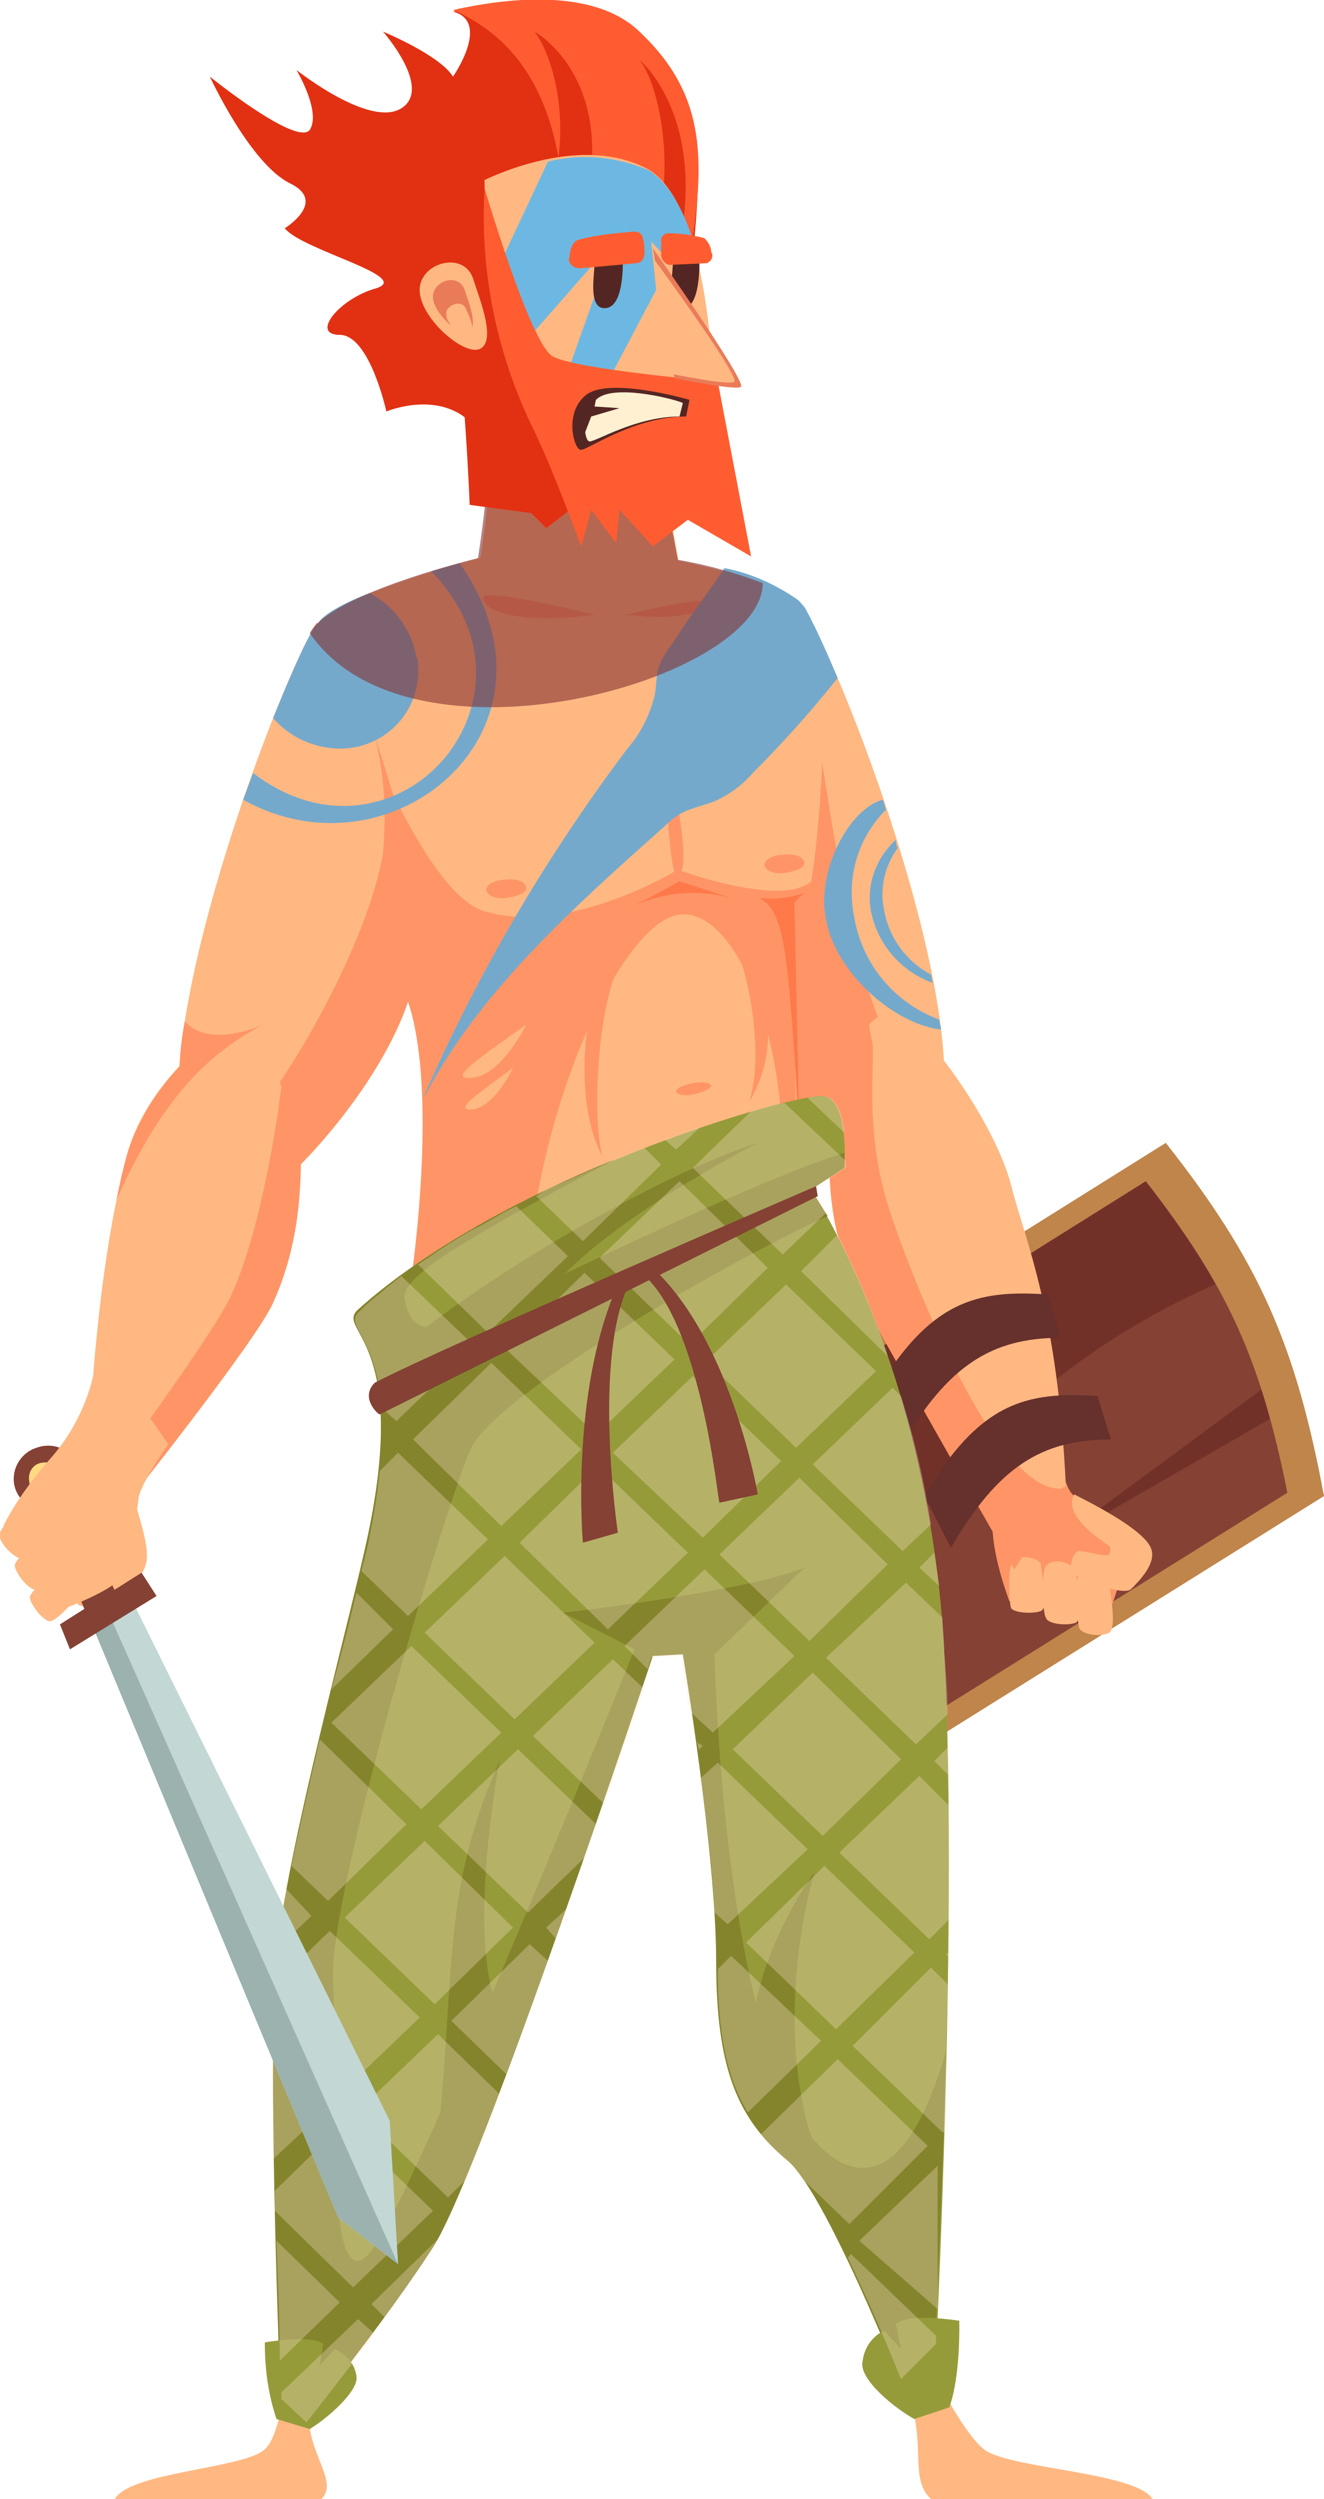<?xml version="1.0" encoding="utf-8"?>
<!-- Generator: Adobe Illustrator 24.2.1, SVG Export Plug-In . SVG Version: 6.00 Build 0)  -->
<svg version="1.1" id="Warstwa_1" xmlns="http://www.w3.org/2000/svg" xmlns:xlink="http://www.w3.org/1999/xlink" x="0px" y="0px"
	 viewBox="0 0 79.5 150" style="enable-background:new 0 0 79.5 150;" xml:space="preserve">
<style type="text/css">
	.st0{fill:#FFB882;}
	.st1{fill:#844134;}
	.st2{fill:#723128;}
	.st3{fill:#FF9566;}
	.st4{fill:#BF854B;}
	.st5{fill:#66302C;}
	.st6{fill:#FF794A;}
	.st7{fill:#969B3A;}
	.st8{fill:#84842C;}
	.st9{fill:#75A9CC;}
	.st10{opacity:0.3;}
	.st11{fill:#FFE9D3;}
	.st12{opacity:0.6;}
	.st13{fill:#843131;}
	.st14{fill:#E23013;}
	.st15{fill:#FF5D31;}
	.st16{fill:#6DB8E2;}
	.st17{fill:#542623;}
	.st18{fill:#EA7B59;}
	.st19{fill:#FFF0D2;}
	.st20{fill:#C3D8D5;}
	.st21{fill:#9BB2AF;}
	.st22{fill:#FFDA82;}
</style>
<g>
	<g id="Warstwa_2_1_">
		<g id="_11">
			<path class="st0" d="M8,89.8c0.7,2.4,1.1,3.6,0.6,4.5s-2.9,2.2-3.7,2.1c-0.7,0-0.7-2.7-0.7-3.2s1-1.1,1.4-0.8
				c0.3,0.3,0.9,1.5,1.1,1.5c0.2-0.1,0.3-0.2,0.5-0.4C7.1,93.6,6.4,90.3,8,89.8z"/>
			<path class="st1" d="M79,89.7c-1.7-8.8-3.9-13.6-9.3-20.5L39.7,88c4.5,7.5,6.4,12,9.3,20.5L79,89.7z"/>
			<polygon class="st2" points="76.3,83 63,92.8 76.9,84.8 			"/>
			<path class="st2" d="M60,85.8c4.2-4.1,9.1-7.2,14.6-9.4c-1.4-2.5-3-4.9-4.8-7.1l-30,18.8c3.5,5.7,6.3,11.7,8.4,18.1
				C48.4,100.3,52.8,92.5,60,85.8z"/>
			<path class="st0" d="M56.7,65.6c0.4-9.4-7.4-28.3-8.6-29.2c-1.1-0.9-7.1,14.8-6,20.7c1.1,6,7.9,13,10,14.1
				C54.2,72.4,56.6,68.6,56.7,65.6z"/>
			<path class="st3" d="M47.5,36.9c-1.9,2.6-6.3,15.1-5.4,20.3c1.1,6,7.9,13,10,14.1c2,1,4.2-2.2,4.5-5.1
				C50.3,63.4,50,44.1,47.5,36.9z"/>
			<path class="st4" d="M70,68.6L39,88c4.6,7.7,6.6,12.3,9.6,21.1l30.9-19.3C77.8,80.7,75.6,75.7,70,68.6z M41.5,88l27.3-17.1
				c4.9,6.3,6.9,10.7,8.5,18.7l-27.4,17.1C47.3,98.9,45.6,94.8,41.5,88z"/>
			<path class="st3" d="M63.5,86.8c0,0,0.3,2.3,0.9,2.9c1.1,1.1,2.1,2.4,3,3.7c0.3,0.5-0.7,3.2-1.1,4.2c-0.5-0.5-5.7-1.5-5.7-1.5
				c-0.5-1.4-0.9-2.8-1-4.2c0-0.5-0.7-1.8-1.1-3C58.2,87.2,63.5,86.8,63.5,86.8z"/>
			<path class="st0" d="M64.5,89.7c2.2,1.1,4.2,2.3,4.6,3.2c0.4,0.9-0.7,2-1.2,2.5c-0.5,0.4-3-0.6-3.4-0.9s-0.1-1.4,0.3-1.4
				s1.7,0.4,1.8,0.2c0.1-0.2,0.1-0.4,0-0.5C66.7,92.8,63.7,91.1,64.5,89.7z"/>
			<path class="st0" d="M64.8,94.6c0.5-0.6,1.7-0.1,1.8,0.3c0,0.4,0.5,2.8,0,3.1s-1.7,0.1-1.8-0.3S64.4,95,64.8,94.6z"/>
			<path class="st0" d="M62.8,94c0.5-0.6,1.7-0.1,1.8,0.3c0,0.4,0.5,2.8,0,3.1c-0.5,0.2-1.7,0.1-1.8-0.3
				C62.6,96.8,62.5,94.5,62.8,94z"/>
			<path class="st0" d="M60.8,93.7c0.5-0.5,1.7-0.1,1.7,0.2c0,0.4,0.5,2.6,0,2.8s-1.7,0.1-1.8-0.2C60.6,96.2,60.5,94.1,60.8,93.7z"
				/>
			<path class="st0" d="M64,89.2c-0.5-10.5-2.4-14.6-3.3-18.1s-4.9-9.3-6.8-10.1c-2.2-1-3.3,4-3.2,5.9c0.1,1.9-0.6,5.5,1.4,9.9
				c1.1,2.4,7.9,14.3,7.9,14.3L64,89.2z"/>
			<path class="st3" d="M53.6,73.2c-1.7-4.8-1.1-8.6-1.2-10.5c-0.2-0.9-0.3-1.8-0.3-2.7c-1.6,0.9-2.4,5.4-2.3,6.9
				c0.1,1.9-0.5,5.8,1.5,10.2c1.1,2.3,9.6,17.1,9.6,17.1l3.2-4.9C59.8,90.4,54.3,75.3,53.6,73.2z"/>
			<path class="st5" d="M62.9,77.7c-4.3-0.3-7.1,0.4-10.4,6l1.6,3.1c2.8-4.8,5.4-6.5,9.6-6.5L62.9,77.7z"/>
			<path class="st5" d="M65.9,83.8c-4.3-0.3-7.1,0.4-10.4,6l1.6,3.1c2.8-4.8,5.4-6.5,9.6-6.5L65.9,83.8z"/>
			<path class="st0" d="M19.1,37.4c-2.9,4.3,1.4,16.7,4.6,21s1.1,18.4,1.1,18.4L48,70.7l-0.6-16.6c0,0,1.2-0.6,1.3-1.2
				c0.2-0.6,1.9-14.4-0.8-16.7s-12.8-3.6-15.1-3.5C30.5,32.8,20.2,35.7,19.1,37.4z"/>
			<path class="st3" d="M48.7,52.9c-1.8,1.6-8-0.7-8-0.7s-6.5,4-11.6,2.5c-4.5-1.3-9.7-17.8-10.1-17.3c-2.9,4.3,1.4,16.6,4.6,20.9
				c3.2,4.3,1.1,18.4,1.1,18.4l7.1-1.9c1.2-10.1,5.8-19.5,9-19.9c3.3-0.4,6.5,7.1,6.2,15.9l0.9-0.2l-0.4-16.4
				C48.1,53.9,48.5,53.4,48.7,52.9z"/>
			<path class="st6" d="M48.3,53.6c-0.9,0.3-1.8,0.4-2.7,0.3c1.6,0.9,1.7,3.4,2.4,13.9l-0.3-13.6C47.8,54,48.1,53.8,48.3,53.6z"/>
			<path class="st0" d="M28.6,34.9c0.7-3.7,1-7.5,0.9-11.2l9.8,2l1.6,8.8L28.6,34.9z"/>
			<path class="st7" d="M21.5,78.7c8.6-8,26.4-13.2,28-12.9c1.5,0.3,1.2,4.3,1.2,4.3l-2,1.3c0,0,7.1,10.5,8,27.8
				c0.9,17.2-0.7,46.2-0.7,46.2h-0.9c0,0-4.7-14.2-7.3-16.4c-3-2.5-4.2-5.1-4.2-11.7s-1.8-19.2-1.8-19.2l-3.2,0.2
				c0,0-10.4,30.9-13.3,35.3s-7,11.8-7,11.8h-1.4c0,0-0.1-21.3,0.5-27.9C18,111,22.2,97,23.2,92.2C25.8,80.3,20.1,80,21.5,78.7z"/>
			<path class="st8" d="M51,130c-7.5-2.5-8.1-30.7-8.1-30.7l5.4-5.2c-3.8,1.5-14.5,2.7-14.5,2.7l4.3,2.2c0,0-11.5,28.6-15.2,35.2
				c-3.7,6.5-2.6-9.9-2.9-15.3c-0.3-5.3,7-29.3,8.3-32c1.6-3.3,16-11.5,21.4-13.9l-1-1.6l2-1.3c0,0,0-0.4,0-0.9
				c-7,2.2-22.5,10.2-23.5,10.3c-1.3,0.2-2.5,0.6-2.9-1.5c-0.3-1.4,3.8-3.7,12.6-8.4c-5.4,2.2-11.4,5.4-15.4,9
				c-1.4,1.3,3.1,1.6,0.6,13.5c-1,4.8-4.9,18.9-5.5,25.4s0.3,27.8,0.3,27.8h1.4c0,0,4.8-5.9,7.7-10.4s13.2-35.5,13.2-35.5l1.8-0.1
				c0,0,2,11.9,2,18.4s1.3,9.5,4.3,12c2.5,2.1,7.7,15.6,7.7,15.6h0.9c0,0,0.6-10.3,0.9-22.2C55.5,127.7,53.6,130.8,51,130z"/>
			<path class="st0" d="M55.9,150h13.3c-1-1.6-8.3-1.8-10-2.9c-1.1-0.7-2.8-4-2.8-4l-1.8,0.8C55.6,146.8,54.6,148.8,55.9,150z"/>
			<path class="st0" d="M19.3,150H6.9c0.9-1.6,7.4-1.8,8.9-2.9c1-0.7,1.3-4,1.3-4l1.6,0.8C17.9,146.8,20.5,148.8,19.3,150z"/>
			<path class="st0" d="M10.7,66.6c-0.4-9.4,7.3-28.4,8.4-29.2c1.1-0.9,6.4,13.9,5.4,19.9s-7,12.8-9.1,13.9
				C13.3,72.3,10.8,69.6,10.7,66.6z"/>
			<path class="st3" d="M22.5,44.2c0.6,2.3,0.7,4.6,0.5,7c-1,6-6.9,15.8-9,17c-1.2,0.6-2.5-0.3-3.3-1.9c0,0.1,0,0.2,0,0.3
				c0.1,3,2.4,6.8,4.5,5.7c2.1-1.1,8.8-8.1,9.8-14.1C25.6,54.9,24.1,48.9,22.5,44.2z"/>
			<path class="st0" d="M5.2,88.7c0.5-10.5,1.5-15.8,2.4-19.3s4-6.6,5.8-7.5c2.1-1,4.1,4,4,5.8c-0.1,1.9,0.5,5.8-1.5,10.2
				c-1,2.4-8.8,12.9-8.8,12.9L5.2,88.7z"/>
			<path class="st3" d="M18.1,67.7c0-0.6,0-2.9-1.2-2.5c-0.4,3.2-1.4,9-3,12.5c-0.8,1.9-6,9-8,11.8l1.2,1.4c0,0,8.3-10.4,9.3-12.7
				C18.4,73.8,18,69.6,18.1,67.7z"/>
			<g>
				<path class="st9" d="M49.6,55.2c0.6,3.3,4.2,6.3,6.9,6.6c0-0.2-0.1-0.4-0.1-0.6c-2.7-1-4.6-3.3-5.1-6.1
					c-0.5-2.4,0.2-4.8,1.9-6.5c-0.1-0.2-0.1-0.4-0.2-0.6C50.9,48.6,49,52.4,49.6,55.2z"/>
				<path class="st9" d="M52.3,54.7c0.4,2,1.8,3.6,3.7,4.3l-0.1-0.5c-1.5-0.8-2.5-2.2-2.8-3.8c-0.3-1.3,0-2.7,0.8-3.8
					c-0.1-0.2-0.1-0.3-0.1-0.5C52.6,51.5,52,53.1,52.3,54.7z"/>
			</g>
			<g>
				<path class="st9" d="M27.6,33.8c-0.6,0.2-1.1,0.3-1.7,0.5c3.7,3.8,3.2,8.3,0.8,11.2c-2.5,3-7.2,4.2-11.5,0.9
					c-0.2,0.5-0.4,1.1-0.6,1.6C23.5,53,34.6,43.8,27.6,33.8z"/>
				<path class="st9" d="M21,44.9c2.5-0.3,4.3-2.5,4.1-5c0-0.2,0-0.3-0.1-0.5c-0.3-1.6-1.3-3-2.8-3.8c-1.6,0.6-2.8,1.3-3.1,1.8
					c-0.4,0.3-1.4,2.5-2.7,5.7C17.5,44.4,19.3,45.1,21,44.9z"/>
			</g>
			<path class="st3" d="M37.3,57.6c-1.6,3.2-1.7,10.2-1.1,11.8c0,0-1.5-2.1-1-7.2C35.5,60.4,36.2,58.8,37.3,57.6z"/>
			<path class="st3" d="M45,66.1c1-3.2-0.3-9.1-1.4-10.3c0,0,1.9,1.4,2.5,5.9C46.2,63.2,45.8,64.8,45,66.1z"/>
			<path class="st3" d="M42.7,65.2c0-0.2-0.4-0.3-1-0.2c-0.6,0.1-1.1,0.3-1.1,0.5s0.4,0.3,1,0.2C42.1,65.6,42.6,65.4,42.7,65.2z"/>
			<path class="st6" d="M38,54.4c0.8-0.4,2.8-1.5,2.8-1.5l3.1,1C42,53.4,39.9,53.5,38,54.4z"/>
			<path class="st3" d="M31.6,53.3c0-0.3-0.5-0.6-1.2-0.5c-0.7,0-1.2,0.3-1.2,0.6c0,0.3,0.5,0.6,1.2,0.5S31.6,53.6,31.6,53.3z"/>
			<path class="st3" d="M48.3,51.8c0-0.3-0.5-0.6-1.2-0.5c-0.7,0-1.2,0.3-1.2,0.6c0,0.3,0.5,0.6,1.2,0.5S48.3,52.1,48.3,51.8z"/>
			<path class="st3" d="M39.9,44.7c0,1.6,0.3,7.7,0.7,7.8C41.9,52.6,39.9,44.7,39.9,44.7z"/>
			<path class="st3" d="M35.7,36.9c-4.4,0.6-6.7-0.2-6.7-1C28.9,35.2,35.7,36.9,35.7,36.9z"/>
			<path class="st3" d="M37.6,36.9c3.1,0.4,4.8-0.2,4.8-0.7C42.4,35.7,37.6,36.9,37.6,36.9z"/>
			<path class="st0" d="M31.6,61.5c-3.1,2.2-4.7,3.3-3.3,3.2C30.1,64.6,31.6,61.5,31.6,61.5z"/>
			<path class="st0" d="M30.8,64.1c-2.3,1.7-3.5,2.5-2.5,2.5C29.7,66.5,30.8,64.1,30.8,64.1z"/>
			<path class="st7" d="M18.6,145.8c1-0.6,3-2.3,2.8-3.2c-0.1-0.7-0.6-1.3-1.3-1.6l-0.9,1l0.2-1.3c-0.7-0.6-3.5-0.1-3.5-0.1
				c0,1.6,0.2,3.1,0.7,4.6L18.6,145.8z"/>
			<path class="st7" d="M54.9,145.2c-1.1-0.6-3.4-2.4-3.1-3.5c0.1-0.8,0.6-1.5,1.3-1.8l1,1.1l-0.3-1.5c0.7-0.7,3.8-0.2,3.8-0.2
				s0.1,3.3-0.6,5.2L54.9,145.2z"/>
			<path class="st8" d="M48.9,112.4c0,0-4.5,5.9-3.8,12.4l4,4.6C46.1,121.5,48.9,112.4,48.9,112.4z"/>
			<path class="st8" d="M30,105.7c-3.9,8.7-2.4,13.9-4.2,26.6l4.4-11.1C27.8,117.1,30,105.7,30,105.7z"/>
			<path class="st8" d="M24.4,80.6l8.3-2.7c3-4.3,12.8-9.3,12.8-9.3C40.1,70.3,30.2,75.9,24.4,80.6z"/>
			<g class="st10">
				<path class="st11" d="M28.5,80.8l-4.4-4.2c-0.3,0.2-0.6,0.5-0.9,0.7l-0.1,0.1c-0.5,0.4-1,0.8-1.5,1.3c-1,0.9,1,1.4,1.3,5.8
					l0.9,0.8L28.5,80.8z"/>
				<path class="st11" d="M34.1,75.4l-3.1-3l-0.2,0.1l-0.2,0.1c-0.6,0.3-1.2,0.7-1.8,1l-0.2,0.1c-0.6,0.3-1.2,0.7-1.7,1l-0.3,0.2
					c-0.5,0.3-1,0.7-1.5,1l4.2,4.1L34.1,75.4z"/>
				<path class="st11" d="M39.7,69.9l-1-1l-1.8,0.7l0,0c-1.3,0.6-2.7,1.2-4.1,1.8l0,0l-0.6,0.4l2.8,2.7L39.7,69.9z"/>
				<path class="st11" d="M42,67.7c-0.7,0.2-1.4,0.5-2.1,0.7l0.7,0.6L42,67.7z"/>
				<path class="st11" d="M21.4,95.6c-0.4,1.7-0.9,3.7-1.5,5.8l3.7-3.6L21.4,95.6z"/>
				<path class="st11" d="M29.3,92.4l-5.4-5.2l-1.1,1.1c-0.1,1.1-0.3,2.4-0.6,3.9c-0.1,0.6-0.3,1.3-0.5,2.1l2.8,2.7L29.3,92.4z"/>
				<polygon class="st11" points="34.9,87 29.5,81.8 24.8,86.4 30.1,91.6 				"/>
				<polygon class="st11" points="40.5,81.6 35.1,76.4 30.4,81 35.8,86.1 				"/>
				<polygon class="st11" points="46.1,76.1 40.8,70.9 36,75.5 41.4,80.7 				"/>
				<path class="st11" d="M47,75.3l2.6-2.5c-0.5-0.9-0.8-1.4-0.8-1.4l2-1.3v-0.4l-3.7-3.5c-0.6,0.1-1.2,0.3-2,0.5l-3.5,3.4L47,75.3z
					"/>
				<path class="st11" d="M49.5,65.8c-0.3,0-0.7,0-1,0.1l2.2,2.1C50.6,67,50.3,65.9,49.5,65.8z"/>
				<path class="st11" d="M17.2,113.4c-0.2,1.3-0.4,2.5-0.6,3.6l2.1-2L17.2,113.4z"/>
				<path class="st11" d="M24.4,109.5l-5.2-5.1c-0.6,2.6-1.2,5.2-1.7,7.6l2.2,2.1L24.4,109.5z"/>
				<polygon class="st11" points="19.9,103.4 25.3,108.6 30.1,104 24.7,98.8 				"/>
				<polygon class="st11" points="25.5,98 30.9,103.2 35.7,98.6 30.3,93.4 				"/>
				<polygon class="st11" points="31.2,92.6 36.5,97.8 41.3,93.2 35.9,88 				"/>
				<polygon class="st11" points="41.6,82.6 36.8,87.2 42.2,92.3 46.9,87.7 				"/>
				<polygon class="st11" points="47.8,86.9 52.6,82.3 47.2,77.1 42.4,81.7 				"/>
				<path class="st11" d="M53.3,81.4c-0.8-2.5-1.8-4.9-3-7.3l-2.2,2.2L53.3,81.4z"/>
				<path class="st11" d="M16.4,123.5c0,1.9,0,4,0,6.1l3.2-3L16.4,123.5z"/>
				<path class="st11" d="M25.2,121.1l-5.4-5.2l-3.3,3.2c0,0.8-0.1,1.7-0.1,2.7l4,3.9L25.2,121.1z"/>
				<polygon class="st11" points="20.7,115.1 26.1,120.3 30.8,115.7 25.5,110.5 				"/>
				<path class="st11" d="M26.3,109.6l5.4,5.2l3.4-3.3c0.2-0.7,0.5-1.3,0.7-2l-4.7-4.5L26.3,109.6z"/>
				<path class="st11" d="M41.9,104.6c0,0.1,0,0.3,0.1,0.4l0.2-0.2L41.9,104.6z"/>
				<path class="st11" d="M32,104.2l4.3,4.1c1-2.9,1.8-5.3,2.4-6.9l-1.9-1.8L32,104.2z"/>
				<path class="st11" d="M47.7,99.4l-5.4-5.2l-4.8,4.6l1.4,1.4l0.2-0.7l1.8-0.1c0,0,0.2,1.3,0.5,3.3l1.4,1.3L47.7,99.4z"/>
				<polygon class="st11" points="53.3,93.9 48,88.7 43.2,93.3 48.6,98.5 				"/>
				<path class="st11" d="M48.8,87.9l5.4,5.2l1.7-1.6c-0.4-2.6-1-5.2-1.8-7.7l-0.5-0.5L48.8,87.9z"/>
				<path class="st11" d="M16.6,134.5c0.1,2.7,0.2,5.2,0.2,7.2l3.6-3.5L16.6,134.5z"/>
				<path class="st11" d="M26,132.7l-5.4-5.2l-4.1,4v1.2l4.7,4.6L26,132.7z"/>
				<path class="st11" d="M21.5,126.7l5.4,5.2l1.1-1.1c0.6-1.5,1.3-3.2,2-5.1l-3.7-3.6L21.5,126.7z"/>
				<path class="st11" d="M27.1,121.3l3.3,3.2c0.8-2.2,1.7-4.5,2.5-6.8l-1.1-1L27.1,121.3z"/>
				<path class="st11" d="M33.4,116.4l0.7-1.9l-1.3,1.2L33.4,116.4z"/>
				<path class="st11" d="M48.5,111l-5.4-5.2l-1,0.9c0.3,2.6,0.7,5.5,0.8,8.1l0.8,0.7L48.5,111z"/>
				<polygon class="st11" points="54.1,105.6 48.8,100.4 44,105 49.4,110.2 				"/>
				<path class="st11" d="M49.6,99.5l5.4,5.2l1.9-1.8c0-1.3-0.1-2.5-0.2-3.7c0-0.7-0.1-1.4-0.1-2.1L54.4,95L49.6,99.5z"/>
				<path class="st11" d="M56.4,95.2c-0.1-0.7-0.2-1.3-0.3-2l-0.9,0.9L56.4,95.2z"/>
				<path class="st11" d="M16.9,143.6v0.4l1.5,1.4l0,0c0,0,1.9-2.4,4.1-5.3l-1-0.9L16.9,143.6z"/>
				<path class="st11" d="M23.1,139.1c1-1.4,2-2.8,2.9-4.2c0.1-0.1,0.2-0.3,0.3-0.5l-4,3.9L23.1,139.1z"/>
				<path class="st11" d="M43.9,117.4l-0.8,0.8c0,4,0.6,6.6,1.8,8.6l4.4-4.3L43.9,117.4z"/>
				<polygon class="st11" points="49.5,112 44.8,116.6 50.2,121.8 54.9,117.2 				"/>
				<path class="st11" d="M50.4,111.2l5.4,5.2l1.2-1.2c0-2.3,0-4.6,0-6.8l-1.8-1.8L50.4,111.2z"/>
				<path class="st11" d="M57,106.6c0-0.6,0-1.2,0-1.8l-0.9,0.9L57,106.6z"/>
				<path class="st11" d="M55.7,128.8l-5.4-5.2l-4.6,4.5c0.5,0.6,1.1,1.2,1.7,1.7c0.3,0.3,0.7,0.7,0.9,1.1l2.7,2.6L55.7,128.8z"/>
				<path class="st11" d="M51.2,122.8l5.4,5.2l0.2-0.1c0-0.2,0-0.4,0-0.6v-0.6c0-0.4,0-0.9,0-1.4c0-0.2,0-0.4,0-0.6
					c0-0.4,0-0.7,0-1.1c0-1.5,0.1-3,0.1-4.5l-1-1L51.2,122.8z"/>
				<path class="st11" d="M57,117.5v-0.3l-0.2,0.1L57,117.5z"/>
				<path class="st11" d="M56.2,140.3v-0.1l-5.1-4.9l-0.2,0.2c1.2,2.5,2.4,5.3,3.2,7.3l2.1-2.1V140.3z"/>
				<path class="st11" d="M56.3,138.6v-0.1V138c0-0.3,0-0.6,0-0.9c0-0.2,0-0.4,0-0.6s0-0.5,0-0.7s0-0.6,0-0.8c0-0.3,0-0.5,0-0.7
					v-0.6v-1.1v-0.7c0-0.3,0-0.7,0-1c0-0.4,0-0.5,0-0.8V130l-4.7,4.5L56.3,138.6z"/>
			</g>
			<path class="st1" d="M22.5,83c4-2.1,26.5-11.8,26.5-11.8l0.1,0.6L22.8,84.9C22.7,84.9,21.6,83.9,22.5,83z"/>
			<path class="st1" d="M37.9,76.8l-0.8,0.3C34.2,83.6,35,92.6,35,92.6l2.1-0.6C37.1,92,35.5,81.3,37.9,76.8z"/>
			<path class="st1" d="M38.5,76.4l0.9-0.1c4.6,4.5,6.1,13.4,6.1,13.4l-2.3,0.5C43.1,90.1,42.1,79.3,38.5,76.4z"/>
			<path class="st3" d="M7.6,69.4C7.4,70.1,7.2,71,7,72c2.7-6,5.4-8.7,8.8-10.5c0,0-3.2,1.5-4.7-0.2c-0.2,1-0.3,1.9-0.3,2.7
				C9.3,65.6,8.2,67.4,7.6,69.4z"/>
			<path class="st9" d="M39.9,49.6c0.4-0.4,0.9-0.8,1.5-1c0.5-0.2,1-0.3,1.5-0.5c0.9-0.4,1.7-1,2.3-1.7c1.8-1.8,3.5-3.7,5.1-5.7
				c-0.6-1.4-1.2-2.8-1.9-4.1c-0.1-0.2-0.3-0.4-0.5-0.6c-1.3-0.9-2.8-1.6-4.4-1.9c-1,1.5-2.1,2.9-3.1,4.5c-0.4,0.5-0.7,1-0.9,1.6
				c-0.1,0.5-0.1,1.1-0.2,1.6c-0.3,1.1-0.8,2.2-1.6,3.1c-4.9,6.5-9,13.5-12.2,20.8v0.1C28.8,59.5,34.4,54.5,39.9,49.6z"/>
			<g class="st12">
				<path class="st13" d="M45.8,35c-1.6-0.6-3.3-1.1-5.1-1.4l-1.5-7.9l-9.8-2c0.1,3.3-0.2,6.6-0.7,9.8c-2.8,0.7-9,2.5-10.1,4.5
					C24.6,46.8,45.8,40.8,45.8,35z"/>
			</g>
			<path class="st14" d="M38.4,2.2c-3.6-3.4-11.2-1.5-11.2-1.5c2.3,0.6,0,3.9,0,3.9C26.4,3.3,23,1.9,23,1.9s3,3.4,1.1,4.6
				s-6.3-2.3-6.3-2.3s1.5,2.5,0.8,3.6c-0.8,1-6-3.2-6-3.2S15,9.8,17.4,11c2.3,1.1-0.3,2.7-0.3,2.7c1,1.3,7.7,2.9,5.5,3.6
				c-2.2,0.6-4,2.8-2.2,2.8s2.8,4.6,2.8,4.6s3.3-1.4,5.3,0.9l13.2-11.3C42.2,8.8,42,5.6,38.4,2.2z"/>
			<path class="st15" d="M38.4,1.9c-3.2-3.1-9.8-1.6-11.2-1.3c7.2,3.1,7.4,12.2,6,20.5l8.4-6.9C42.4,8.8,42,5.3,38.4,1.9z"/>
			<path class="st14" d="M32.1,1.9c1.2,1.6,2.2,5.7,1,9.5l2.4-1.1C36.1,4.1,32.1,1.9,32.1,1.9z"/>
			<path class="st14" d="M38.4,3.6c1.2,1.5,2.3,6.7,0.7,11.3l1.8-0.7C42.2,6.7,38.4,3.6,38.4,3.6z"/>
			<path class="st0" d="M28.3,11.2c0.5,5.2,2,15.6,3.1,17c1.2,1.4,10.6,2.7,11.2,1.2s0.7-17-3.8-19.3S28.3,11.2,28.3,11.2z"/>
			<path class="st16" d="M29.1,17.8c0.2,1.6,0.5,3.2,0.7,4.7l7.1-8.1l-3.8,10.7l1.6,1.2l4.7-8.9l-0.3-2.9l1.4,1.5l1.1-1.6
				c0,0-0.9-3.2-2.7-4.2c-1.9-0.8-4-1-6-0.5L29.1,17.8z"/>
			<path class="st15" d="M27.3,11.6c1.3,12.2,0.9,18.7,0.9,18.7l3.7,0.5l0.9,0.9l1.3-1l0.8,2.1l0.6-2.2l1.5,2l0.2-2l2,2.2l2.1-1.6
				l3.8,2.2l-2-10.5c0,0-8.4-0.7-9.9-1.5S28.5,9.3,28.5,9.3L27.3,11.6z"/>
			<path class="st14" d="M31.9,25.5c-2.1-4.4-3.1-9.3-2.8-14.2c0-1-0.1-1.9-0.5-2.8l-1.9,3.3c1.3,12,1.5,18.5,1.5,18.5l3.7,0.5
				l0.9,0.9l1.3-1C34.1,30.7,32.9,27.5,31.9,25.5z"/>
			<path class="st17" d="M40.4,15.8c0,0.7-0.4,2.7,0.6,2.7c0.9,0,1-1.9,1-2.8L40.4,15.8z"/>
			<path class="st18" d="M39.2,14.9c0,0,5.5,7.8,5.3,8.3c-0.1,0.3-4-0.5-4-0.5L39.2,14.9z"/>
			<path class="st0" d="M39.3,15.6c0,0,5,6.8,4.8,7.3c-0.1,0.3-4-0.5-4-0.5L39.3,15.6z"/>
			<path class="st17" d="M35.2,23.7c-1.4,1.1-0.7,3.4-0.3,3.3c0.4,0,3.2-2,6.3-2l0.2-1C41.4,24,36.6,22.6,35.2,23.7z"/>
			<path class="st19" d="M35.9,23.9c-1.1,0.9-0.8,2.6-0.5,2.6c0.4,0,2.8-1.5,5.4-1.5l0.2-0.8C41,24.1,37.1,23,35.9,23.9z"/>
			<path class="st17" d="M37.2,24.5l-1.5-0.1l0.1-0.5c-0.6,0.6-0.9,1.5-0.8,2.4l0.5-1.3L37.2,24.5z"/>
			<path class="st0" d="M28.4,16.7c-0.6-1.7-3.3-0.9-3.2,0.8s2.8,4,3.7,3.4S28.7,17.7,28.4,16.7z"/>
			<path class="st17" d="M35.7,15.8c0,0.7-0.4,2.7,0.6,2.7s1.1-1.9,1.1-2.8L35.7,15.8z"/>
			<path class="st15" d="M40.1,14c-0.2,0-0.4,0.2-0.4,0.4c0,0.3,0,0.6,0,0.9c0,0.3,0.3,0.6,0.5,0.6l2.2-0.1c0.1,0,0.2-0.1,0.3-0.2
				c0.1-0.2,0.1-0.3,0-0.5c0-0.3-0.2-0.6-0.4-0.8C41.6,14.1,40.8,14,40.1,14z"/>
			<path class="st15" d="M38.1,13.9c0.3,0,0.5,0.2,0.5,0.4c0.1,0.3,0.1,0.6,0.1,0.9c0,0.3-0.2,0.6-0.5,0.6l-3.3,0.3
				c-0.2,0-0.4,0-0.6-0.2c-0.1-0.1-0.2-0.3-0.1-0.5c0-0.4,0.2-0.9,0.5-1C35.8,14.1,36.9,14,38.1,13.9z"/>
			<path class="st18" d="M27.9,17.4c-0.4-1.1-2-0.5-1.9,0.5s1.7,2.4,2.2,2S28.1,18,27.9,17.4z"/>
			<path class="st0" d="M28,18.6c-0.2-0.7-1.3-0.3-1.2,0.3c0,0.6,1.1,1.5,1.4,1.3C28.6,19.9,28.2,19,28,18.6z"/>
			<polygon class="st20" points="5.6,97.7 20.3,133.1 23.9,135.9 23.4,127.3 7.9,96 			"/>
			<polygon class="st21" points="5.6,97.7 20.3,133.1 23.9,135.9 6.6,97 			"/>
			<path class="st1" d="M0.9,89.3c0.3,1,1.4,1.6,2.5,1.2c1-0.3,1.6-1.3,1.3-2.3v-0.1c-0.3-1-1.4-1.6-2.5-1.2
				C1.2,87.2,0.6,88.3,0.9,89.3L0.9,89.3z"/>
			<polygon class="st1" points="3.4,88.2 2.1,89.4 5.2,96.9 7.1,95.9 			"/>
			<polygon class="st1" points="3.6,97.5 4.2,99 9.4,95.8 8.5,94.4 			"/>
			<path class="st22" d="M1.8,89.1c0.2,0.5,0.8,0.8,1.3,0.7c0.5-0.1,0.9-0.7,0.7-1.2c0,0,0,0,0-0.1C3.6,88,3,87.7,2.5,87.8
				C1.9,87.9,1.6,88.5,1.8,89.1C1.7,89,1.8,89,1.8,89.1z"/>
			<path class="st0" d="M10.1,86.7c0,0-1.8,2.5-1.8,3.4c-0.2,1.6-0.6,3.1-1.1,4.6c-0.2,0.6-3,1.8-4.1,2.1c0-0.7-2.9-5.2-2.9-5.2
				c0.7-1.4,1.6-2.6,2.6-3.8c1.5-1.6,2.5-3.6,2.9-5.7C5.9,80.3,10.1,86.7,10.1,86.7z"/>
			<path class="st0" d="M4.3,93.6c0.7-0.1,1.3,1.2,1,1.5s-1.9,2.4-2.4,2.2c-0.5-0.2-1.2-1.2-1.1-1.5C2,95.4,3.7,93.6,4.3,93.6z"/>
			<path class="st0" d="M3.4,91.7c0.7-0.1,1.3,1.2,1,1.5S2.5,95.6,2,95.4c-0.5-0.2-1.2-1.2-1.1-1.5C1,93.5,2.8,91.7,3.4,91.7z"/>
			<path class="st0" d="M2.2,90c0.7,0,1.3,1.2,1.1,1.5c-0.3,0.3-1.7,2.2-2.2,2C0.6,93.3-0.2,92.4,0,92C0.1,91.6,1.6,90,2.2,90z"/>
		</g>
	</g>
</g>
</svg>
